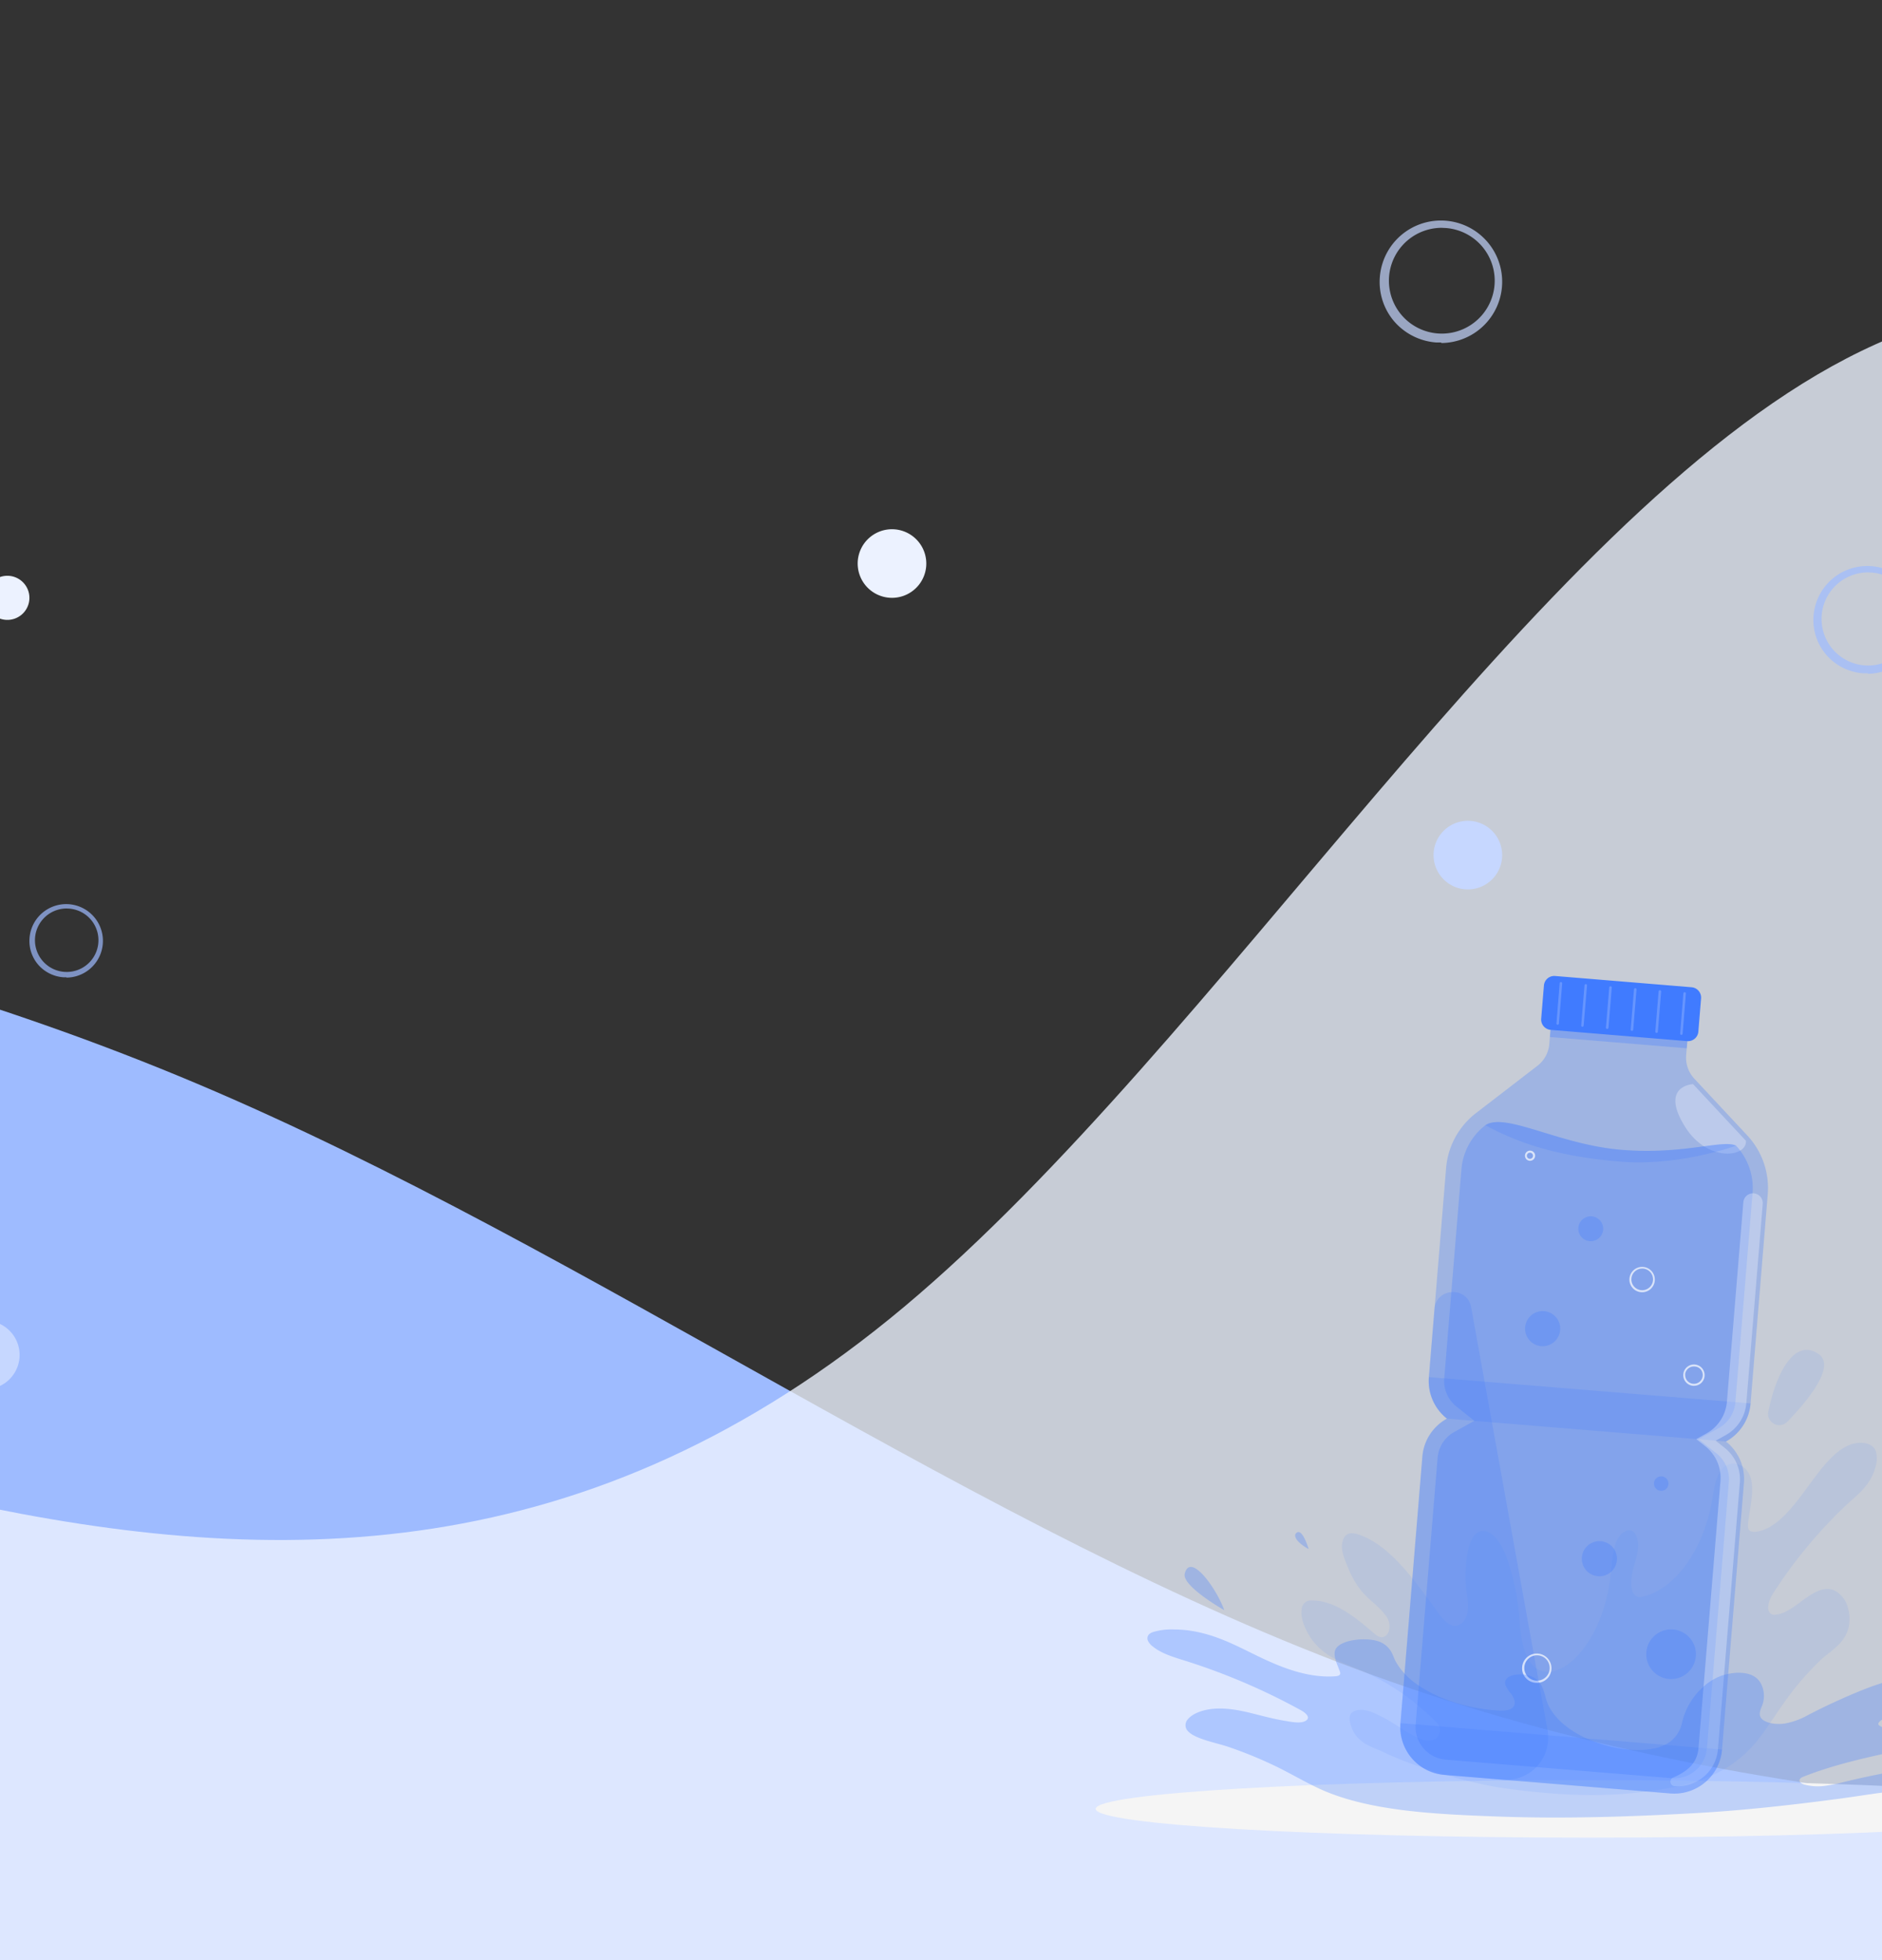 <svg xmlns="http://www.w3.org/2000/svg" width="768" height="800" fill="none"><rect width="100%" height="100%" fill="#333333" stroke="none"/><g clip-path="url(#a)"><path fill="#9EBBFF" fill-rule="evenodd" d="m-400 336 80.083 9.667c80.084 9.666 240.25 29 400.417 96.666C240.667 510 400.833 626 561 684c160.167 58 320.333 58 480.5 67.667 160.17 9.666 320.33 29 400.42 38.666L1522 800H-400V336Z" clip-rule="evenodd"/><path fill="#ECF2FF" fill-rule="evenodd" d="M1907 0h-64.08c-64.09 0-192.25 0-320.42 40.74C1394.33 79.63 1266.17 159.26 1138 159.26c-128.17 0-256.333-79.63-384.5-12.963-128.167 66.667-256.333 279.63-384.5 387.037-128.167 107.408-256.333 107.408-384.5 79.63-128.167-25.926-256.333-79.63-320.417-105.556L-400 479.63V800h2307V0Z" clip-rule="evenodd" opacity=".8"/><g clip-path="url(#b)"><path fill="#C6D7FF" d="M7.954 554.149a13.999 13.999 0 0 1-17.8 12.312 13.998 13.998 0 0 1-2.956-25.697 14 14 0 0 1 7.943-1.717 14.011 14.011 0 0 1 12.813 15.102Z"/><path fill="#ECF2FF" d="M11.97 244.739a9.001 9.001 0 1 1-8.236-9.709 9.01 9.01 0 0 1 8.236 9.709Z"/><path fill="#9EBBFF" d="M27.157 398.87h-1.243a15.048 15.048 0 0 1-10.361-5.181 14.872 14.872 0 0 1-3.497-10.933 15.001 15.001 0 0 1 18.621-13.299 15.004 15.004 0 0 1 11.116 12.06 15.003 15.003 0 0 1-6.57 15.028A14.994 14.994 0 0 1 27.029 399l.13-.13Zm0-28.082a12.95 12.95 0 0 0-11.53 18.725 12.952 12.952 0 1 0 21.503-14.114 12.962 12.962 0 0 0-8.885-4.56l-1.088-.051Z" opacity=".7"/><path fill="#ECF2FF" d="M377.954 231.149a14.003 14.003 0 0 1-9.673 12.181 14.003 14.003 0 0 1-18.189-11.73 13.995 13.995 0 0 1 7.106-13.836 13.998 13.998 0 0 1 7.943-1.717 14.01 14.01 0 0 1 12.813 15.102Z"/><path fill="#C6D7FF" d="M588.262 139.784h-2.072a25.084 25.084 0 0 1-17.269-8.636 24.789 24.789 0 0 1-5.828-18.221 24.997 24.997 0 1 1 47.814 12.088A25.005 25.005 0 0 1 588.046 140l.216-.216Zm0-46.805a21.582 21.582 0 0 0-20.986 17.003 21.591 21.591 0 0 0 12.035 24.182 21.58 21.58 0 0 0 26.215-6.495 21.589 21.589 0 0 0-.643-27.004 21.576 21.576 0 0 0-14.808-7.6l-1.813-.086Z" opacity=".7"/><path fill="#C6D7FF" d="M612.954 350.149a14.003 14.003 0 0 1-9.673 12.181 14.003 14.003 0 0 1-18.189-11.73 13.995 13.995 0 0 1 7.106-13.836 13.998 13.998 0 0 1 7.943-1.717 14.01 14.01 0 0 1 12.813 15.102Z"/><path fill="#9EBBFF" d="M762.231 274.81h-1.824a22.068 22.068 0 0 1-15.196-7.599 21.8 21.8 0 0 1-5.129-16.035 21.999 21.999 0 0 1 27.312-19.505 22.004 22.004 0 0 1 14.764 30.142A22.004 22.004 0 0 1 762.041 275l.19-.19Zm0-41.188a18.991 18.991 0 0 0-18.468 14.962 19 19 0 0 0 10.59 21.28 18.99 18.99 0 0 0 23.07-5.715 19 19 0 0 0-.566-23.764 18.984 18.984 0 0 0-13.031-6.687l-1.595-.076Z" opacity=".7"/></g><g clip-path="url(#c)"><path fill="#F5F5F5" d="M648 750c110.937 0 200.87-5.25 200.87-11.727 0-6.476-89.933-11.727-200.87-11.727-110.938 0-200.87 5.251-200.87 11.727C447.13 744.75 537.062 750 648 750Z"/><path fill="#407BFF" d="M531.243 656.403a3.675 3.675 0 0 1 3.936-3.18c8.869-.135 17.167 6.133 24.864 12.856 1.71 1.481 3.564 3.014 5.481 1.461a3.865 3.865 0 0 0 1.243-1.886 6.952 6.952 0 0 0 0-3.688 8.042 8.042 0 0 0-1.399-2.745c-3.346-4.403-7.417-6.516-10.722-11.064a40.187 40.187 0 0 1-4.569-8.391c-1.036-2.61-3.108-6.827-2.279-10.359.922-4.227 4.082-3.864 5.998-3.284 6.061 1.813 11.717 6.133 16.856 11.509 5.48 5.718 10.443 12.607 15.385 19.455 1.864 2.6 3.833 5.273 6.216 6.216 2.382.942 5.397-.581 6.402-4.331 1.005-3.75-.176-8.059-.425-11.789a54.444 54.444 0 0 1 .643-13.322 18.143 18.143 0 0 1 2.31-6.588c2.673-3.916 6.63-2.538 9.22.424a27.206 27.206 0 0 1 4.517 8.288 95.252 95.252 0 0 1 5.18 25.743c.394 5.439 1.223 11.105 3.461 15.321 3.615 6.817 10.36 6.278 15.591 2.704 9.107-6.215 16.131-20.263 18.006-35.967.611-5.118.767-10.65 2.631-14.939 1.627-3.708 5.802-6.215 7.843-2.217.822 2 1.052 4.193.663 6.32a44.861 44.861 0 0 1-1.544 6.215c-1.036 3.522-2.072 10.121.726 12.183a3.354 3.354 0 0 0 2.807.311c9.158-1.906 17.674-10.525 23.269-22.553a71.195 71.195 0 0 0 4.62-14.099c.674-2.963.953-6.143 1.699-9.085a16.569 16.569 0 0 1 2.839-6.412c3.564-4.268 11.79-2.259 12.256 6.889.28 5.293-1.129 10.473-1.647 15.653-.322 3.232 1.678 3.211 3.17 3.107 7.148-.725 13.468-7.935 19.072-15.435 6.662-8.919 14.038-20.501 23.134-20.843 2.072-.073 5.522.197 6.765 3.398a10.643 10.643 0 0 1 0 6.008c-1.844 7.645-7.252 11.592-11.396 15.374a193.372 193.372 0 0 0-30.593 36.817c-1.315 2.072-2.673 5.49-1.419 7.521a2.27 2.27 0 0 0 2.331 1.036c4.279-.332 8.288-3.73 12.194-6.548 3.905-2.817 8.34-5.283 12.432-3.159a11.157 11.157 0 0 1 3.234 2.94 11.161 11.161 0 0 1 1.853 3.959c.731 2.505.848 5.148.341 7.707-1.502 7.034-7.998 10.194-11.572 13.664a119.829 119.829 0 0 0-13.468 15.426c-3.729 5.107-7.252 10.701-10.981 15.715-13.468 17.952-32.116 20.615-48.692 22.697-18.037 2.258-36.115 1.036-54.048-1.336-13.044-1.741-25.9-5.449-38.633-9.852-4.372-1.585-8.713-3.315-13.002-5.366-4.61-2.196-11.396-3.553-13.167-12.204-.373-1.864.062-3.377 1.295-4.071 3.823-2.175 9.272.736 12.867 2.652 4.962 2.652 9.666 6.433 14.763 8.474a6.746 6.746 0 0 0 5.304.28 3.934 3.934 0 0 0 1.958-1.792 4.774 4.774 0 0 0 .373-3.408 4.06 4.06 0 0 0-1.036-1.627 98.578 98.578 0 0 0-32.24-21.982c-3.885-1.668-7.853-3.036-11.593-5.398a26.065 26.065 0 0 1-7.666-7.251c-1.741-2.787-4.538-7.708-3.657-12.152ZM729.398 580.251a4.583 4.583 0 0 1-5.457.865 4.588 4.588 0 0 1-2.333-5.008c3.574-17.352 11.344-29.97 20.585-23.423 6.9 4.879-3.916 18.336-12.795 27.566Z" opacity=".1"/><path fill="#407BFF" d="M704.328 588.353a19.559 19.559 0 0 0 10.039-15.539l7.003-85.31a31.565 31.565 0 0 0-8.381-24.137l-21.58-23.112a12.591 12.591 0 0 1-3.326-9.572l1.036-12.493-55.851-4.589-1.036 12.493a12.526 12.526 0 0 1-4.838 8.899l-25.071 19.299a31.59 31.59 0 0 0-12.204 22.449l-7.014 85.309a19.551 19.551 0 0 0 7.366 16.948 19.522 19.522 0 0 0-10.028 15.539l-8.941 108.773a19.581 19.581 0 0 0 17.902 21.102l92.204 7.573a19.544 19.544 0 0 0 14.258-4.574 19.557 19.557 0 0 0 6.846-13.317l8.94-108.773a19.537 19.537 0 0 0-7.324-16.968Z" opacity=".3"/><path fill="#407BFF" d="m633.284 413.62-.792 9.632 55.839 4.591.792-9.633-55.839-4.59Z" opacity=".3"/><path fill="#fff" d="m712.471 465.594-21.58-23.132s-13.914.601-3.108 17.662c9.21 14.431 25.257 12.183 24.688 5.47Z" opacity=".3"/><path fill="#407BFF" d="M571.512 703.269a19.583 19.583 0 0 0 17.902 21.102l92.204 7.573a19.561 19.561 0 0 0 21.103-17.891l-131.209-10.784Z" opacity=".2"/><path fill="#407BFF" d="M708.441 467.594a25.378 25.378 0 0 1 6.734 19.382l-7.004 85.32a13.344 13.344 0 0 1-6.858 10.587l-8.153 4.517 7.304 5.79a13.33 13.33 0 0 1 5.034 11.561l-8.94 108.774a13.353 13.353 0 0 1-14.37 12.224l-92.204-7.573a13.386 13.386 0 0 1-9.118-4.652 13.38 13.38 0 0 1-3.158-9.737l8.941-108.773a13.334 13.334 0 0 1 6.847-10.598l8.154-4.517-7.252-5.791a13.33 13.33 0 0 1-5.035-11.561l7.014-85.309a25.385 25.385 0 0 1 9.81-18.025c8.288-5.356 30.045 7.977 55.52 10.069 25.475 2.093 41.409-4.371 46.734-1.688Z" opacity=".3"/><path fill="#407BFF" d="M661.655 469.293c-25.465-2.072-47.242-15.436-55.53-10.08 14.504 7.977 31.08 12.918 55.126 14.897 24.045 1.978 47.189-6.516 47.189-6.516-5.325-2.683-21.321 3.801-46.785 1.699ZM583.116 562.05a19.551 19.551 0 0 0 7.366 16.948l113.846 9.324a19.559 19.559 0 0 0 10.039-15.54L583.116 562.05Z" opacity=".2"/><path fill="#407BFF" d="m690.29 402.932-55.682-4.592a4.234 4.234 0 0 0-4.569 3.875l-1.111 13.546a4.24 4.24 0 0 0 3.877 4.571l55.683 4.592a4.236 4.236 0 0 0 4.569-3.875l1.11-13.546a4.24 4.24 0 0 0-3.877-4.571Z"/><path fill="#fff" d="M635.631 418.242a.513.513 0 0 1-.454-.358.512.512 0 0 1-.023-.202l1.305-16.388a.518.518 0 0 1 .56-.477.519.519 0 0 1 .476.56l-1.346 16.378a.514.514 0 0 1-.163.346.515.515 0 0 1-.355.141ZM645.731 419.07a.513.513 0 0 1-.354-.18.507.507 0 0 1-.122-.379l1.347-16.378a.525.525 0 0 1 .753-.422.505.505 0 0 1 .272.505l-1.378 16.378a.523.523 0 0 1-.518.476ZM655.822 419.941a.532.532 0 0 1-.355-.181.521.521 0 0 1-.121-.379l1.346-16.378a.537.537 0 0 1 .56-.477.532.532 0 0 1 .354.181.507.507 0 0 1 .122.379l-1.346 16.378a.532.532 0 0 1-.181.355.532.532 0 0 1-.379.122ZM665.923 420.728a.518.518 0 0 1-.477-.56l1.347-16.378a.53.53 0 0 1 .559-.476.503.503 0 0 1 .447.358c.02.065.027.134.02.201l-1.347 16.378a.504.504 0 0 1-.349.454.523.523 0 0 1-.2.023ZM675.972 421.557a.532.532 0 0 1-.354-.181.524.524 0 0 1-.122-.379l1.347-16.378a.547.547 0 0 1 .559-.476.517.517 0 0 1 .477.559l-1.347 16.378a.514.514 0 0 1-.356.457c-.066.02-.135.027-.204.02ZM686.115 422.385a.513.513 0 0 1-.355-.18.521.521 0 0 1-.121-.379l1.305-16.389a.53.53 0 0 1 .559-.476.515.515 0 0 1 .467.559l-1.337 16.389a.528.528 0 0 1-.518.476Z" opacity=".2"/><path fill="#407BFF" d="M600.344 533.552c-1.574-8.713-14.265-8.091-14.991.725l-2.279 27.773a19.551 19.551 0 0 0 7.366 16.948 19.516 19.516 0 0 0-10.028 15.539l-8.941 108.773a19.58 19.58 0 0 0 17.902 21.102l23.828 1.958a17.187 17.187 0 0 0 18.316-20.18l-31.173-172.638Z" opacity=".2"/><path fill="#407BFF" d="M692.03 675.982a10.135 10.135 0 0 1-12.881 8.911 10.134 10.134 0 0 1-6.23-14.37 10.131 10.131 0 0 1 9.839-5.47 10.14 10.14 0 0 1 9.272 10.929ZM659.821 636.752a7.166 7.166 0 0 1-9.113 6.309 7.167 7.167 0 0 1-1.514-13.16 7.177 7.177 0 0 1 4.069-.878 7.18 7.18 0 0 1 6.558 7.729ZM629.849 549.433a7.165 7.165 0 0 1-7.423-8.225 7.165 7.165 0 0 1 5.356-5.892 7.164 7.164 0 0 1 7.495 2.689 7.169 7.169 0 0 1-5.428 11.428ZM649.399 506.576a5.08 5.08 0 0 1-5.274-5.817 5.075 5.075 0 0 1 10.092.513 5.076 5.076 0 0 1-4.818 5.304ZM680.852 605.766a2.965 2.965 0 0 1-5.896.091 2.965 2.965 0 0 1 1.502-2.927 2.961 2.961 0 0 1 1.68-.364 2.976 2.976 0 0 1 2.714 3.2Z" opacity=".3"/><path fill="#fff" d="M627.187 686.818h-.497a6.002 6.002 0 0 1-4.144-2.072 5.943 5.943 0 0 1-1.399-4.371 5.996 5.996 0 0 1 4.029-5.176 5.998 5.998 0 1 1 1.959 11.671l.052-.052Zm0-11.229a5.18 5.18 0 0 0-2.148 9.881 5.185 5.185 0 0 0 6.291-1.558 5.182 5.182 0 0 0-.154-6.479 5.178 5.178 0 0 0-3.554-1.824l-.435-.02ZM691.263 565.593h-.362a4.364 4.364 0 0 1-3.989-4.693 4.363 4.363 0 0 1 4.704-3.988 4.361 4.361 0 0 1 3.988 4.693 4.41 4.41 0 0 1-1.523 2.973 4.339 4.339 0 0 1-2.818 1.015Zm-3.574-4.651a3.59 3.59 0 0 0 1.952 3.457 3.588 3.588 0 0 0 5.038-4.296 3.585 3.585 0 0 0-.681-1.223 3.53 3.53 0 0 0-2.486-1.16 3.57 3.57 0 0 0-3.481 1.929 3.579 3.579 0 0 0-.383 1.345l.041-.052ZM624.327 473.747h-.155a2.074 2.074 0 0 1-1.865-2.196 2.068 2.068 0 0 1 1.368-1.816 2.078 2.078 0 0 1 2.741 1.593 2.077 2.077 0 0 1-.901 2.087 2.075 2.075 0 0 1-1.136.342l-.052-.01Zm-1.253-2.134a1.246 1.246 0 0 0 .678 1.214 1.255 1.255 0 0 0 1.766-1.496 1.25 1.25 0 0 0-1.087-.868 1.239 1.239 0 0 0-1.357 1.15ZM670.14 527.398h-.435a5.169 5.169 0 0 1-3.548-1.816 5.18 5.18 0 0 1-1.208-3.799 5.184 5.184 0 0 1 8.974-3.049 5.178 5.178 0 0 1-3.794 8.685l.011-.021Zm0-9.634a4.38 4.38 0 0 0-2.849 1.036 4.43 4.43 0 0 0-1.554 3.004 4.41 4.41 0 0 0 .352 2.118 4.413 4.413 0 0 0 3.264 2.589 4.432 4.432 0 0 0 5.045-3.129 4.43 4.43 0 0 0-.871-4.075 4.374 4.374 0 0 0-3.014-1.543h-.373Z" opacity=".7"/><path fill="#fff" d="m712.636 572.689 6.693-81.352a3.971 3.971 0 0 0-3.637-4.278 3.966 3.966 0 0 0-2.892.924 3.952 3.952 0 0 0-1.386 2.702l-6.693 81.352a16.396 16.396 0 0 1-8.443 13.052l-4.072 2.269 3.657 2.89a16.458 16.458 0 0 1 6.216 14.255l-8.94 108.773c-.539 6.527-4.642 9.707-10.412 12.245a1.814 1.814 0 0 0 .58 3.46 16.466 16.466 0 0 0 17.747-15.052l8.94-108.774a16.434 16.434 0 0 0-1.314-7.909 16.435 16.435 0 0 0-4.902-6.345L700.121 588l4.072-2.258a16.432 16.432 0 0 0 8.443-13.053Z" opacity=".3"/><path fill="#407BFF" d="M820.173 699.115c-1.119-5.076-15.084-2.072-17.975-1.606a84.386 84.386 0 0 0-16.41 4.734c-5.832 2.29-12.608 5.657-18.648 2.176-3.491-2.01 8.63-5.978 9.728-6.382a88.525 88.525 0 0 0 14.856-6.816c1.917-1.14 5.626-3.864 4.03-6.63-1.326-2.289-6.081-2.072-8.971-1.72a106.804 106.804 0 0 0-25.579 6.413 253.227 253.227 0 0 0-23.476 10.742 30.232 30.232 0 0 1-9.521 3.429c-3.646.518-8.112-.259-9.552-2.279-1.44-2.02.415-4.382.84-6.412.6-2.428.348-4.988-.715-7.252a7.66 7.66 0 0 0-3.367-3.543c-3.947-2.071-9.915-1.305-13.883.332a22.807 22.807 0 0 0-6.931 4.579 27.969 27.969 0 0 0-8.163 14.037 13.055 13.055 0 0 1-5.491 8.36c-5.553 3.739-15.727 3.522-23.507 1.647-13.582-3.222-23.942-10.753-26.439-19.258-1.212-4.051-1.802-8.288-7.252-9.873-3.522-1.036-10.898-.31-9.324 4.144a13.869 13.869 0 0 0 2.217 3.357c1.44 1.895 2.974 5.469-1.305 6.619a13.238 13.238 0 0 1-4.216.207c-13.759-.922-26.418-5.511-34.624-11.975a27.897 27.897 0 0 1-6.692-7.593c-.974-1.606-1.326-3.336-2.393-4.921a9.511 9.511 0 0 0-4.144-3.45c-5.284-2.269-17.695-1.088-18.565 3.885-.467 2.693 1.212 5.615 2.072 8.173.154.323.191.69.103 1.036-.248.653-1.233.839-2.072.891-11.095.736-21.859-3.574-31.173-8.07-9.863-4.765-20.72-10.97-34.426-11.043a26.574 26.574 0 0 0-8.402.964 4.943 4.943 0 0 0-1.886.973 2.42 2.42 0 0 0-.456 2.673 6.22 6.22 0 0 0 1.927 2.3c4.144 3.377 9.946 4.745 15.24 6.485a260.385 260.385 0 0 1 45.356 19.631c1.461.818 4.051 2.714 1.999 4.144-2.051 1.429-6.216.507-8.671.103-4.455-.725-8.733-1.885-13.074-2.973-5.74-1.45-12.432-2.766-18.648-1.564-3.284.632-6.216 1.978-7.76 3.802a3.583 3.583 0 0 0-.663 4.143c2.134 3.802 11.862 5.439 17.177 7.252a173.206 173.206 0 0 1 19.922 8.215c5.522 2.735 10.65 5.729 16.245 8.412 19.984 9.582 47.894 10.815 72.851 11.747 27.092 1.036 54.307.156 81.326-1.346 19.684-1.099 39.006-3.264 58.296-5.812 5.543-.725 11.054-1.616 16.576-2.372a103.921 103.921 0 0 0 16.576-3.284 14.005 14.005 0 0 0 5.335-2.673c1.482-1.378 1.948-3.18-.704-3.698-5.553-1.109-11.272.155-16.7 1.139a323.394 323.394 0 0 0-18.11 3.864 70.843 70.843 0 0 1-8.288 1.689 20.827 20.827 0 0 1-8.402-.539c-.891-.279-1.864-.777-1.916-1.564-.052-.787.694-1.285 1.461-1.585 11.178-4.434 23.051-7.252 35.006-9.841 8.112-1.761 16.369-2.839 24.543-4.217 7.449-1.253 15.302-1.543 21.756-6.267a7.449 7.449 0 0 0 2.859-3.45 4.14 4.14 0 0 0 .197-2.289ZM499.594 657.17c-3.036-8.63-13.852-23.91-16.131-14.887-1.222 5.066 16.131 14.887 16.131 14.887ZM534.04 632.224c-3.958-2.072-7.045-5.397-4.724-6.785 2.32-1.388 4.724 6.785 4.724 6.785Z" opacity=".3"/></g></g><defs><clipPath id="a"><path fill="#fff" d="M0 0h768v800H0z"/></clipPath><clipPath id="b"><path fill="#fff" d="M0 0h768v680H0z"/></clipPath><clipPath id="c"><path fill="#fff" d="M389 364h518v386H389z"/></clipPath></defs></svg>